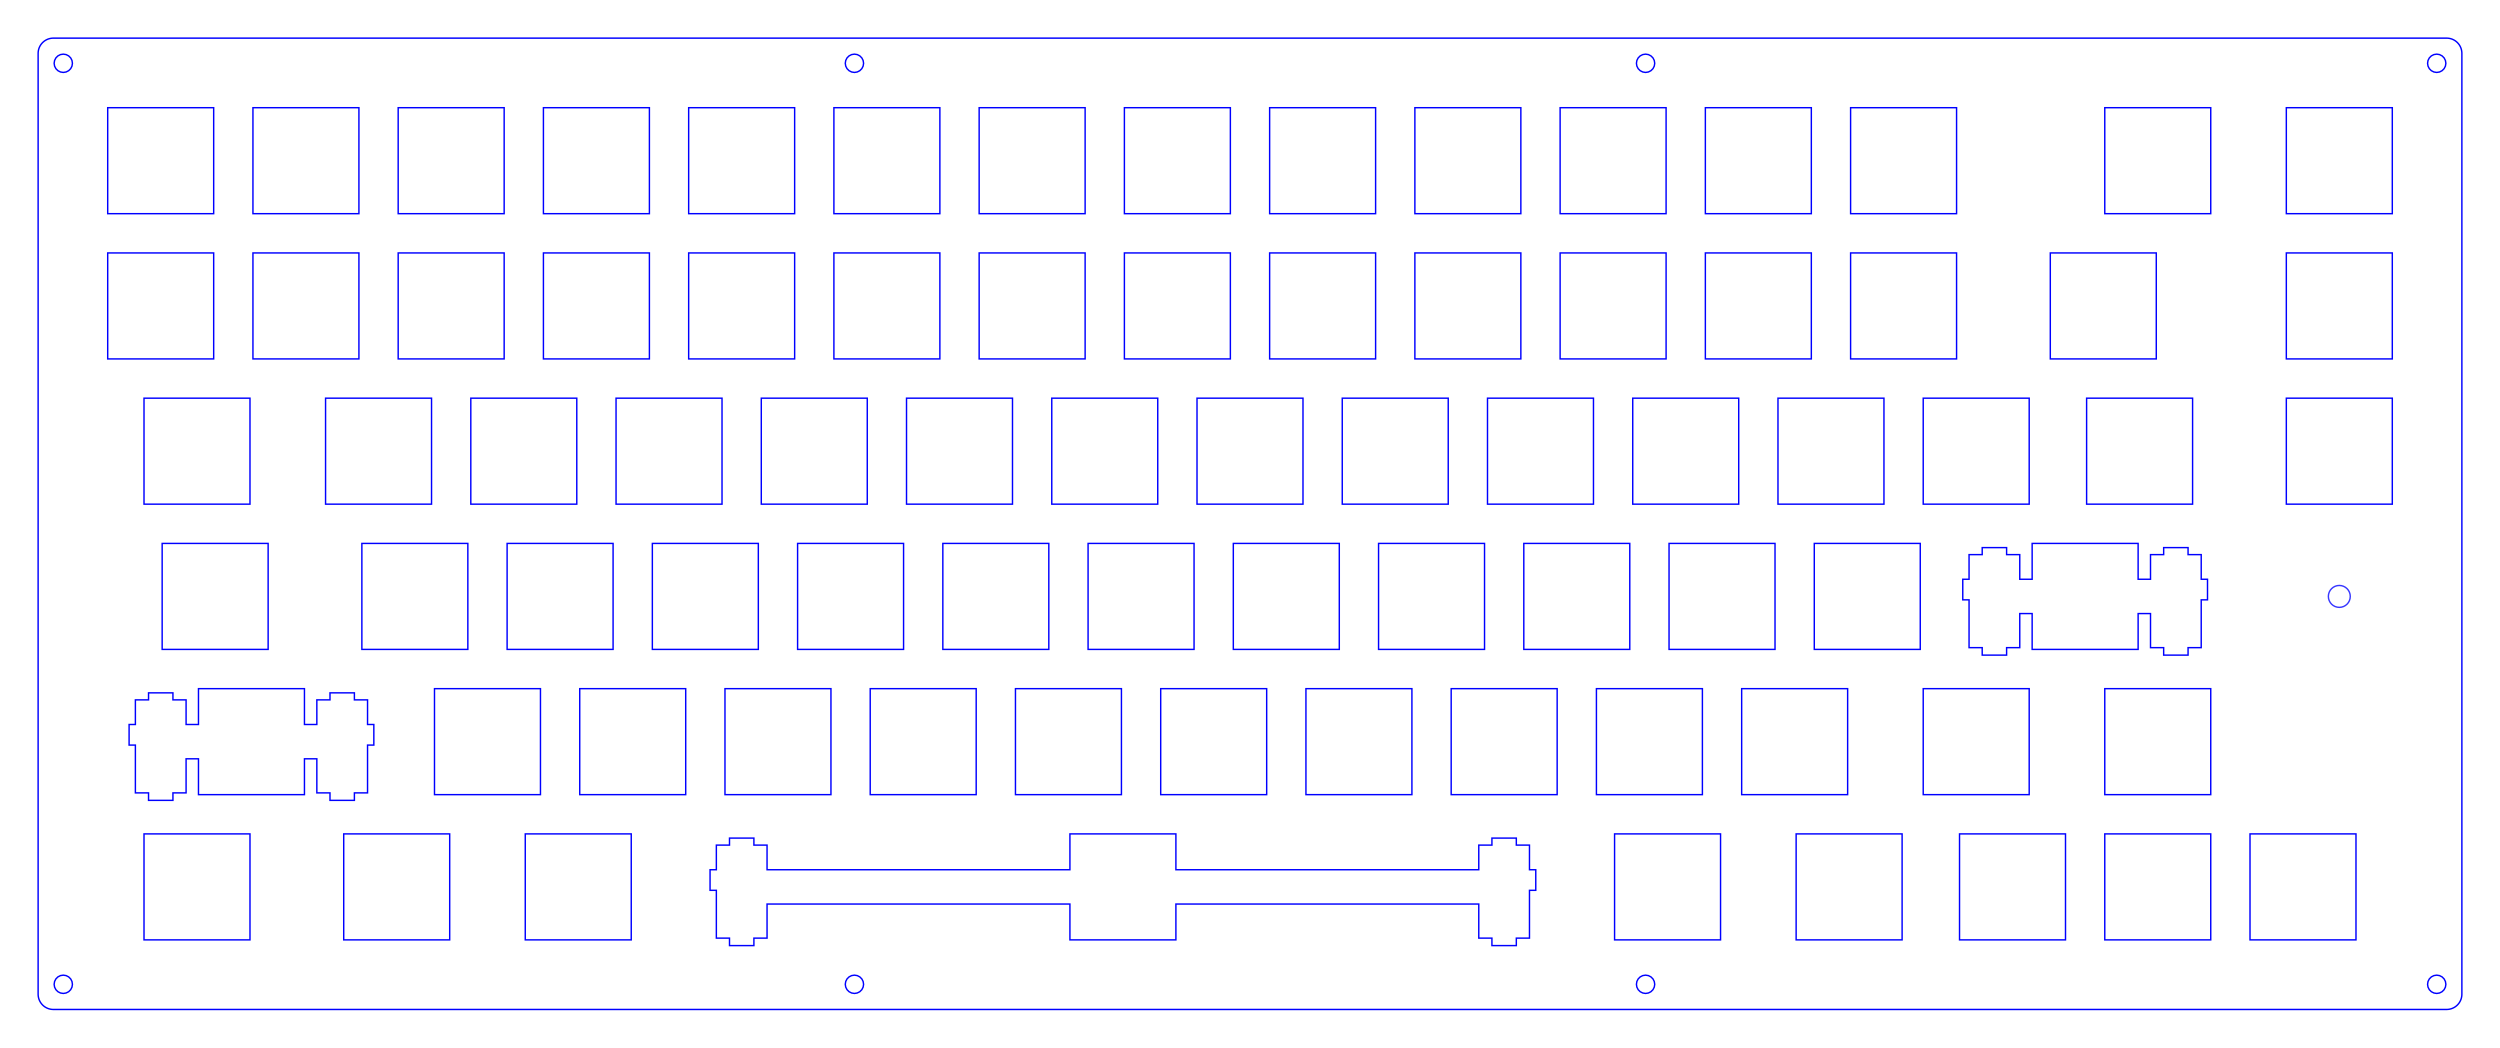 <?xml version="1.0" encoding="UTF-8" standalone="no"?>
<svg
   xmlns:dc="http://purl.org/dc/elements/1.1/"
   xmlns:cc="http://creativecommons.org/ns#"
   xmlns:rdf="http://www.w3.org/1999/02/22-rdf-syntax-ns#"
   xmlns:svg="http://www.w3.org/2000/svg"
   xmlns="http://www.w3.org/2000/svg"
   xmlns:sodipodi="http://sodipodi.sourceforge.net/DTD/sodipodi-0.dtd"
   xmlns:inkscape="http://www.inkscape.org/namespaces/inkscape"
   width="327.902mm"
   height="137.402mm"
   viewBox="0.000 0.000 327.902 137.402"
   version="1.1"
   id="svg604"
   sodipodi:docname="switch_layer_led_stainless.svg"
   inkscape:version="1.0 (4035a4f, 2020-05-01)">
  <defs
     id="defs608" />
  <sodipodi:namedview
     inkscape:document-rotation="0"
     pagecolor="#ffffff"
     bordercolor="#666666"
     borderopacity="1"
     objecttolerance="10"
     gridtolerance="10"
     guidetolerance="10"
     inkscape:pageopacity="0"
     inkscape:pageshadow="2"
     inkscape:window-width="1680"
     inkscape:window-height="963"
     id="namedview606"
     showgrid="false"
     inkscape:zoom="0.75404905"
     inkscape:cx="827.08422"
     inkscape:cy="134.63734"
     inkscape:window-x="0"
     inkscape:window-y="23"
     inkscape:window-maximized="0"
     inkscape:current-layer="svg604" />
  <polygon
     points="320.902,5.001 321.058,5.007 321.214,5.025 321.368,5.056 321.520,5.098 321.667,5.153 321.809,5.218 321.946,5.295 322.077,5.382 322.200,5.480 322.316,5.586 322.422,5.702 322.520,5.825 322.607,5.956 322.684,6.093 322.749,6.235 322.804,6.382 322.846,6.534 322.877,6.688 322.895,6.844 322.902,7.001 322.902,130.402 322.895,130.557 322.877,130.714 322.846,130.867 322.804,131.020 322.749,131.167 322.684,131.309 322.607,131.446 322.520,131.577 322.422,131.700 322.316,131.816 322.200,131.922 322.077,132.020 321.946,132.107 321.809,132.184 321.667,132.249 321.520,132.304 321.368,132.346 321.214,132.377 321.058,132.395 320.902,132.402 7.001,132.402 6.844,132.395 6.688,132.377 6.534,132.346 6.382,132.304 6.235,132.249 6.093,132.184 5.956,132.107 5.825,132.020 5.702,131.922 5.586,131.816 5.480,131.700 5.382,131.577 5.295,131.446 5.218,131.309 5.153,131.167 5.098,131.020 5.056,130.867 5.025,130.714 5.007,130.557 5.000,130.401 5.001,7.001 5.007,6.844 5.025,6.688 5.056,6.534 5.098,6.382 5.153,6.235 5.218,6.093 5.295,5.956 5.382,5.825 5.480,5.702 5.586,5.586 5.702,5.480 5.825,5.382 5.956,5.295 6.093,5.218 6.235,5.153 6.382,5.098 6.534,5.056 6.688,5.025 6.844,5.007 7.001,5.000"
     style="fill:none;stroke-width:0.05mm;stroke:blue"
     id="polygon426" />
  <polygon
     points="7.930,127.960 7.595,128.131 7.330,128.396 7.159,128.730 7.100,129.102 7.159,129.472 7.330,129.807 7.595,130.072 7.930,130.242 8.300,130.301 8.671,130.242 9.006,130.072 9.271,129.807 9.442,129.472 9.500,129.102 9.442,128.730 9.271,128.396 9.006,128.131 8.671,127.960 8.300,127.902"
     style="fill:none;stroke-width:0.05mm;stroke:blue"
     id="polygon428" />
  <polygon
     points="111.697,127.960 111.362,128.131 111.097,128.396 110.926,128.730 110.868,129.102 110.926,129.472 111.097,129.807 111.362,130.072 111.697,130.242 112.068,130.301 112.438,130.242 112.773,130.072 113.038,129.807 113.209,129.472 113.268,129.102 113.209,128.730 113.038,128.396 112.773,128.131 112.438,127.960 112.068,127.902"
     style="fill:none;stroke-width:0.05mm;stroke:blue"
     id="polygon430" />
  <polygon
     points="215.464,127.960 215.129,128.131 214.864,128.396 214.693,128.730 214.635,129.102 214.693,129.472 214.864,129.807 215.129,130.072 215.464,130.242 215.835,130.301 216.205,130.242 216.540,130.072 216.805,129.807 216.976,129.472 217.035,129.102 216.976,128.730 216.805,128.396 216.540,128.131 216.205,127.960 215.835,127.902"
     style="fill:none;stroke-width:0.05mm;stroke:blue"
     id="polygon432" />
  <polygon
     points="319.231,127.960 318.896,128.131 318.631,128.396 318.460,128.730 318.402,129.102 318.460,129.472 318.631,129.807 318.896,130.072 319.231,130.242 319.602,130.301 319.972,130.242 320.307,130.072 320.572,129.807 320.743,129.472 320.802,129.102 320.743,128.730 320.572,128.396 320.307,128.131 319.972,127.960 319.602,127.902"
     style="fill:none;stroke-width:0.189;stroke:blue;stroke-miterlimit:4;stroke-dasharray:none"
     id="polygon434" />
  <polygon
     points="140.332,109.375 140.332,114.075 100.607,114.075 100.607,110.845 98.882,110.845 98.882,109.925 95.682,109.925 95.682,110.845 93.957,110.845 93.957,114.075 93.132,114.075 93.132,116.775 93.957,116.775 93.957,123.045 95.682,123.045 95.682,124.025 98.882,124.025 98.882,123.045 100.607,123.045 100.607,118.575 140.332,118.575 140.332,123.275 154.232,123.275 154.232,118.575 193.957,118.575 193.957,123.045 195.682,123.045 195.682,124.025 198.882,124.025 198.882,123.045 200.607,123.045 200.607,116.775 201.432,116.775 201.432,114.075 200.607,114.075 200.607,110.845 198.882,110.845 198.882,109.925 195.682,109.925 195.682,110.845 193.957,110.845 193.957,114.075 154.232,114.075 154.232,109.375"
     style="fill:none;stroke-width:0.05mm;stroke:blue"
     id="polygon436" />
  <polygon
     points="295.113,109.375 295.113,123.275 309.013,123.275 309.013,109.375"
     style="fill:none;stroke-width:0.05mm;stroke:blue"
     id="polygon438" />
  <polygon
     points="276.063,109.375 276.063,123.275 289.963,123.275 289.963,109.375"
     style="fill:none;stroke-width:0.05mm;stroke:blue"
     id="polygon440" />
  <polygon
     points="257.013,109.375 257.013,123.275 270.913,123.275 270.913,109.375"
     style="fill:none;stroke-width:0.05mm;stroke:blue"
     id="polygon442" />
  <polygon
     points="235.582,109.375 235.582,123.275 249.482,123.275 249.482,109.375"
     style="fill:none;stroke-width:0.05mm;stroke:blue"
     id="polygon444" />
  <polygon
     points="211.769,109.375 211.769,123.275 225.669,123.275 225.669,109.375"
     style="fill:none;stroke-width:0.05mm;stroke:blue"
     id="polygon446" />
  <polygon
     points="68.894,109.375 68.894,123.275 82.794,123.275 82.794,109.375"
     style="fill:none;stroke-width:0.05mm;stroke:blue"
     id="polygon448" />
  <polygon
     points="45.082,109.375 45.082,123.275 58.982,123.275 58.982,109.375"
     style="fill:none;stroke-width:0.05mm;stroke:blue"
     id="polygon450" />
  <polygon
     points="18.888,109.375 18.888,123.275 32.788,123.275 32.788,109.375"
     style="fill:none;stroke-width:0.05mm;stroke:blue"
     id="polygon452" />
  <polygon
     points="26.032,90.325 26.032,95.025 24.407,95.025 24.407,91.795 22.682,91.795 22.682,90.875 19.482,90.875 19.482,91.795 17.757,91.795 17.757,95.025 16.932,95.025 16.932,97.726 17.757,97.726 17.757,103.995 19.482,103.995 19.482,104.976 22.682,104.976 22.682,103.995 24.407,103.995 24.407,99.525 26.032,99.525 26.032,104.226 39.932,104.226 39.932,99.525 41.557,99.525 41.557,103.995 43.282,103.995 43.282,104.976 46.482,104.976 46.482,103.995 48.207,103.995 48.207,97.726 49.032,97.726 49.032,95.025 48.207,95.025 48.207,91.795 46.482,91.795 46.482,90.875 43.282,90.875 43.282,91.795 41.557,91.795 41.557,95.025 39.932,95.025 39.932,90.325"
     style="fill:none;stroke-width:0.05mm;stroke:blue"
     id="polygon454" />
  <polygon
     points="276.063,90.325 276.063,104.226 289.963,104.226 289.963,90.325"
     style="fill:none;stroke-width:0.05mm;stroke:blue"
     id="polygon456" />
  <polygon
     points="252.251,90.325 252.251,104.226 266.151,104.226 266.151,90.325"
     style="fill:none;stroke-width:0.05mm;stroke:blue"
     id="polygon458" />
  <polygon
     points="228.438,90.325 228.438,104.226 242.338,104.226 242.338,90.325"
     style="fill:none;stroke-width:0.05mm;stroke:blue"
     id="polygon460" />
  <polygon
     points="209.388,90.325 209.388,104.226 223.288,104.226 223.288,90.325"
     style="fill:none;stroke-width:0.05mm;stroke:blue"
     id="polygon462" />
  <polygon
     points="190.338,90.325 190.338,104.226 204.238,104.226 204.238,90.325"
     style="fill:none;stroke-width:0.05mm;stroke:blue"
     id="polygon464" />
  <polygon
     points="171.288,90.325 171.288,104.226 185.188,104.226 185.188,90.325"
     style="fill:none;stroke-width:0.05mm;stroke:blue"
     id="polygon466" />
  <polygon
     points="152.238,90.325 152.238,104.226 166.138,104.226 166.138,90.325"
     style="fill:none;stroke-width:0.05mm;stroke:blue"
     id="polygon468" />
  <polygon
     points="133.188,90.325 133.188,104.226 147.088,104.226 147.088,90.325"
     style="fill:none;stroke-width:0.05mm;stroke:blue"
     id="polygon470" />
  <polygon
     points="114.138,90.325 114.138,104.226 128.038,104.226 128.038,90.325"
     style="fill:none;stroke-width:0.05mm;stroke:blue"
     id="polygon472" />
  <polygon
     points="95.088,90.325 95.088,104.226 108.988,104.226 108.988,90.325"
     style="fill:none;stroke-width:0.05mm;stroke:blue"
     id="polygon474" />
  <polygon
     points="76.038,90.325 76.038,104.226 89.938,104.226 89.938,90.325"
     style="fill:none;stroke-width:0.05mm;stroke:blue"
     id="polygon476" />
  <polygon
     points="56.988,90.325 56.988,104.226 70.888,104.226 70.888,90.325"
     style="fill:none;stroke-width:0.05mm;stroke:blue"
     id="polygon478" />
  <polygon
     points="266.538,71.275 266.538,75.976 264.913,75.976 264.913,72.745 263.188,72.745 263.188,71.825 259.988,71.825 259.988,72.745 258.263,72.745 258.263,75.976 257.438,75.976 257.438,78.676 258.263,78.676 258.263,84.946 259.988,84.946 259.988,85.926 263.188,85.926 263.188,84.946 264.913,84.946 264.913,80.476 266.538,80.476 266.538,85.176 280.438,85.176 280.438,80.476 282.063,80.476 282.063,84.946 283.788,84.946 283.788,85.926 286.988,85.926 286.988,84.946 288.713,84.946 288.713,78.676 289.538,78.676 289.538,75.976 288.713,75.976 288.713,72.745 286.988,72.745 286.988,71.825 283.788,71.825 283.788,72.745 282.063,72.745 282.063,75.976 280.438,75.976 280.438,71.275"
     style="fill:none;stroke-width:0.05mm;stroke:blue"
     id="polygon480" />
  <polygon
     points="237.963,71.275 237.963,85.176 251.863,85.176 251.863,71.275"
     style="fill:none;stroke-width:0.05mm;stroke:blue"
     id="polygon482" />
  <polygon
     points="218.913,71.275 218.913,85.176 232.813,85.176 232.813,71.275"
     style="fill:none;stroke-width:0.05mm;stroke:blue"
     id="polygon484" />
  <polygon
     points="199.863,71.275 199.863,85.176 213.763,85.176 213.763,71.275"
     style="fill:none;stroke-width:0.05mm;stroke:blue"
     id="polygon486" />
  <polygon
     points="180.813,71.275 180.813,85.176 194.713,85.176 194.713,71.275"
     style="fill:none;stroke-width:0.05mm;stroke:blue"
     id="polygon488" />
  <polygon
     points="161.763,71.275 161.763,85.176 175.663,85.176 175.663,71.275"
     style="fill:none;stroke-width:0.05mm;stroke:blue"
     id="polygon490" />
  <polygon
     points="142.713,71.275 142.713,85.176 156.613,85.176 156.613,71.275"
     style="fill:none;stroke-width:0.05mm;stroke:blue"
     id="polygon492" />
  <polygon
     points="123.663,71.275 123.663,85.176 137.563,85.176 137.563,71.275"
     style="fill:none;stroke-width:0.05mm;stroke:blue"
     id="polygon494" />
  <polygon
     points="104.613,71.275 104.613,85.176 118.513,85.176 118.513,71.275"
     style="fill:none;stroke-width:0.05mm;stroke:blue"
     id="polygon496" />
  <polygon
     points="85.563,71.275 85.563,85.176 99.463,85.176 99.463,71.275"
     style="fill:none;stroke-width:0.05mm;stroke:blue"
     id="polygon498" />
  <polygon
     points="66.513,71.275 66.513,85.176 80.413,85.176 80.413,71.275"
     style="fill:none;stroke-width:0.05mm;stroke:blue"
     id="polygon500" />
  <polygon
     points="47.463,71.275 47.463,85.176 61.363,85.176 61.363,71.275"
     style="fill:none;stroke-width:0.05mm;stroke:blue"
     id="polygon502" />
  <polygon
     points="21.269,71.275 21.269,85.176 35.169,85.176 35.169,71.275"
     style="fill:none;stroke-width:0.05mm;stroke:blue"
     id="polygon504" />
  <polygon
     points="299.876,52.225 299.876,66.126 313.776,66.126 313.776,52.225"
     style="fill:none;stroke-width:0.189;stroke:blue;stroke-miterlimit:4;stroke-dasharray:none"
     id="polygon506" />
  <polygon
     points="273.682,52.225 273.682,66.126 287.582,66.126 287.582,52.225"
     style="fill:none;stroke-width:0.05mm;stroke:blue"
     id="polygon508" />
  <polygon
     points="252.251,52.225 252.251,66.126 266.151,66.126 266.151,52.225"
     style="fill:none;stroke-width:0.05mm;stroke:blue"
     id="polygon510" />
  <polygon
     points="233.201,52.225 233.201,66.126 247.101,66.126 247.101,52.225"
     style="fill:none;stroke-width:0.05mm;stroke:blue"
     id="polygon512" />
  <polygon
     points="214.151,52.225 214.151,66.126 228.051,66.126 228.051,52.225"
     style="fill:none;stroke-width:0.05mm;stroke:blue"
     id="polygon514" />
  <polygon
     points="195.101,52.225 195.101,66.126 209.001,66.126 209.001,52.225"
     style="fill:none;stroke-width:0.05mm;stroke:blue"
     id="polygon516" />
  <polygon
     points="176.051,52.225 176.051,66.126 189.951,66.126 189.951,52.225"
     style="fill:none;stroke-width:0.05mm;stroke:blue"
     id="polygon518" />
  <polygon
     points="157.001,52.225 157.001,66.126 170.901,66.126 170.901,52.225"
     style="fill:none;stroke-width:0.05mm;stroke:blue"
     id="polygon520" />
  <polygon
     points="137.951,52.225 137.951,66.126 151.851,66.126 151.851,52.225"
     style="fill:none;stroke-width:0.05mm;stroke:blue"
     id="polygon522" />
  <polygon
     points="118.900,52.225 118.900,66.126 132.800,66.126 132.800,52.225"
     style="fill:none;stroke-width:0.05mm;stroke:blue"
     id="polygon524" />
  <polygon
     points="99.851,52.225 99.851,66.126 113.751,66.126 113.751,52.225"
     style="fill:none;stroke-width:0.05mm;stroke:blue"
     id="polygon526" />
  <polygon
     points="80.801,52.225 80.801,66.126 94.701,66.126 94.701,52.225"
     style="fill:none;stroke-width:0.05mm;stroke:blue"
     id="polygon528" />
  <polygon
     points="61.751,52.225 61.751,66.126 75.651,66.126 75.651,52.225"
     style="fill:none;stroke-width:0.05mm;stroke:blue"
     id="polygon530" />
  <polygon
     points="42.701,52.225 42.701,66.126 56.601,66.126 56.601,52.225"
     style="fill:none;stroke-width:0.05mm;stroke:blue"
     id="polygon532" />
  <polygon
     points="18.888,52.225 18.888,66.126 32.788,66.126 32.788,52.225"
     style="fill:none;stroke-width:0.05mm;stroke:blue"
     id="polygon534" />
  <polygon
     points="299.876,33.176 299.876,47.076 313.776,47.076 313.776,33.176"
     style="fill:none;stroke-width:0.05mm;stroke:blue"
     id="polygon536" />
  <polygon
     points="268.919,33.176 268.919,47.076 282.819,47.076 282.819,33.176"
     style="fill:none;stroke-width:0.05mm;stroke:blue"
     id="polygon538" />
  <polygon
     points="242.726,33.176 242.726,47.076 256.626,47.076 256.626,33.176"
     style="fill:none;stroke-width:0.05mm;stroke:blue"
     id="polygon540" />
  <polygon
     points="223.676,33.176 223.676,47.076 237.576,47.076 237.576,33.176"
     style="fill:none;stroke-width:0.05mm;stroke:blue"
     id="polygon542" />
  <polygon
     points="204.626,33.176 204.626,47.076 218.526,47.076 218.526,33.176"
     style="fill:none;stroke-width:0.05mm;stroke:blue"
     id="polygon544" />
  <polygon
     points="185.576,33.176 185.576,47.076 199.476,47.076 199.476,33.176"
     style="fill:none;stroke-width:0.05mm;stroke:blue"
     id="polygon546" />
  <polygon
     points="166.526,33.176 166.526,47.076 180.426,47.076 180.426,33.176"
     style="fill:none;stroke-width:0.05mm;stroke:blue"
     id="polygon548" />
  <polygon
     points="147.476,33.176 147.476,47.076 161.376,47.076 161.376,33.176"
     style="fill:none;stroke-width:0.05mm;stroke:blue"
     id="polygon550" />
  <polygon
     points="128.426,33.176 128.426,47.076 142.326,47.076 142.326,33.176"
     style="fill:none;stroke-width:0.05mm;stroke:blue"
     id="polygon552" />
  <polygon
     points="109.375,33.176 109.375,47.076 123.275,47.076 123.275,33.176"
     style="fill:none;stroke-width:0.05mm;stroke:blue"
     id="polygon554" />
  <polygon
     points="90.325,33.176 90.325,47.076 104.226,47.076 104.226,33.176"
     style="fill:none;stroke-width:0.05mm;stroke:blue"
     id="polygon556" />
  <polygon
     points="71.275,33.176 71.275,47.076 85.176,47.076 85.176,33.176"
     style="fill:none;stroke-width:0.05mm;stroke:blue"
     id="polygon558" />
  <polygon
     points="52.225,33.176 52.225,47.076 66.126,47.076 66.126,33.176"
     style="fill:none;stroke-width:0.05mm;stroke:blue"
     id="polygon560" />
  <polygon
     points="33.176,33.176 33.176,47.076 47.076,47.076 47.076,33.176"
     style="fill:none;stroke-width:0.05mm;stroke:blue"
     id="polygon562" />
  <polygon
     points="14.126,33.176 14.126,47.076 28.026,47.076 28.026,33.176"
     style="fill:none;stroke-width:0.05mm;stroke:blue"
     id="polygon564" />
  <polygon
     points="299.876,14.126 299.876,28.026 313.776,28.026 313.776,14.126"
     style="fill:none;stroke-width:0.05mm;stroke:blue"
     id="polygon566" />
  <polygon
     points="276.063,14.126 276.063,28.026 289.963,28.026 289.963,14.126"
     style="fill:none;stroke-width:0.05mm;stroke:blue"
     id="polygon568" />
  <polygon
     points="242.726,14.126 242.726,28.026 256.626,28.026 256.626,14.126"
     style="fill:none;stroke-width:0.05mm;stroke:blue"
     id="polygon570" />
  <polygon
     points="223.676,14.126 223.676,28.026 237.576,28.026 237.576,14.126"
     style="fill:none;stroke-width:0.05mm;stroke:blue"
     id="polygon572" />
  <polygon
     points="204.626,14.126 204.626,28.026 218.526,28.026 218.526,14.126"
     style="fill:none;stroke-width:0.05mm;stroke:blue"
     id="polygon574" />
  <polygon
     points="185.576,14.126 185.576,28.026 199.476,28.026 199.476,14.126"
     style="fill:none;stroke-width:0.05mm;stroke:blue"
     id="polygon576" />
  <polygon
     points="166.526,14.126 166.526,28.026 180.426,28.026 180.426,14.126"
     style="fill:none;stroke-width:0.05mm;stroke:blue"
     id="polygon578" />
  <polygon
     points="147.476,14.126 147.476,28.026 161.376,28.026 161.376,14.126"
     style="fill:none;stroke-width:0.05mm;stroke:blue"
     id="polygon580" />
  <polygon
     points="128.426,14.126 128.426,28.026 142.326,28.026 142.326,14.126"
     style="fill:none;stroke-width:0.05mm;stroke:blue"
     id="polygon582" />
  <polygon
     points="109.375,14.126 109.375,28.026 123.275,28.026 123.275,14.126"
     style="fill:none;stroke-width:0.05mm;stroke:blue"
     id="polygon584" />
  <polygon
     points="90.325,14.126 90.325,28.026 104.226,28.026 104.226,14.126"
     style="fill:none;stroke-width:0.05mm;stroke:blue"
     id="polygon586" />
  <polygon
     points="71.275,14.126 71.275,28.026 85.176,28.026 85.176,14.126"
     style="fill:none;stroke-width:0.05mm;stroke:blue"
     id="polygon588" />
  <polygon
     points="52.225,14.126 52.225,28.026 66.126,28.026 66.126,14.126"
     style="fill:none;stroke-width:0.05mm;stroke:blue"
     id="polygon590" />
  <polygon
     points="33.176,14.126 33.176,28.026 47.076,28.026 47.076,14.126"
     style="fill:none;stroke-width:0.05mm;stroke:blue"
     id="polygon592" />
  <polygon
     points="14.126,14.126 14.126,28.026 28.026,28.026 28.026,14.126"
     style="fill:none;stroke-width:0.05mm;stroke:blue"
     id="polygon594" />
  <polygon
     points="7.930,7.159 7.595,7.330 7.330,7.595 7.159,7.930 7.100,8.301 7.159,8.671 7.330,9.006 7.595,9.271 7.930,9.442 8.300,9.501 8.671,9.442 9.006,9.271 9.271,9.006 9.442,8.671 9.500,8.301 9.442,7.930 9.271,7.595 9.006,7.330 8.671,7.159 8.300,7.101"
     style="fill:none;stroke-width:0.05mm;stroke:blue"
     id="polygon596" />
  <polygon
     points="319.231,7.159 318.896,7.330 318.631,7.595 318.460,7.930 318.402,8.301 318.460,8.671 318.631,9.006 318.896,9.271 319.231,9.442 319.602,9.501 319.972,9.442 320.307,9.271 320.572,9.006 320.743,8.671 320.802,8.301 320.743,7.930 320.572,7.595 320.307,7.330 319.972,7.159 319.602,7.101"
     style="fill:none;stroke-width:0.05mm;stroke:blue"
     id="polygon598" />
  <polygon
     points="215.464,7.159 215.129,7.330 214.864,7.595 214.693,7.930 214.635,8.301 214.693,8.671 214.864,9.006 215.129,9.271 215.464,9.442 215.835,9.501 216.205,9.442 216.540,9.271 216.805,9.006 216.976,8.671 217.035,8.301 216.976,7.930 216.805,7.595 216.540,7.330 216.205,7.159 215.835,7.101"
     style="fill:none;stroke-width:0.05mm;stroke:blue"
     id="polygon600" />
  <polygon
     points="111.697,7.159 111.362,7.330 111.097,7.595 110.926,7.930 110.868,8.301 110.926,8.671 111.097,9.006 111.362,9.271 111.697,9.442 112.068,9.501 112.438,9.442 112.773,9.271 113.038,9.006 113.209,8.671 113.268,8.301 113.209,7.930 113.038,7.595 112.773,7.330 112.438,7.159 112.068,7.101"
     style="fill:none;stroke-width:0.05mm;stroke:blue"
     id="polygon602" />
  <circle
     style="fill:none;fill-rule:evenodd;stroke:#0000ff;stroke-width:0.189;stroke-miterlimit:4;stroke-dasharray:none;stroke-opacity:0.784"
     id="path614"
     cx="306.826"
     cy="78.226"
     r="1.437" />
</svg>
